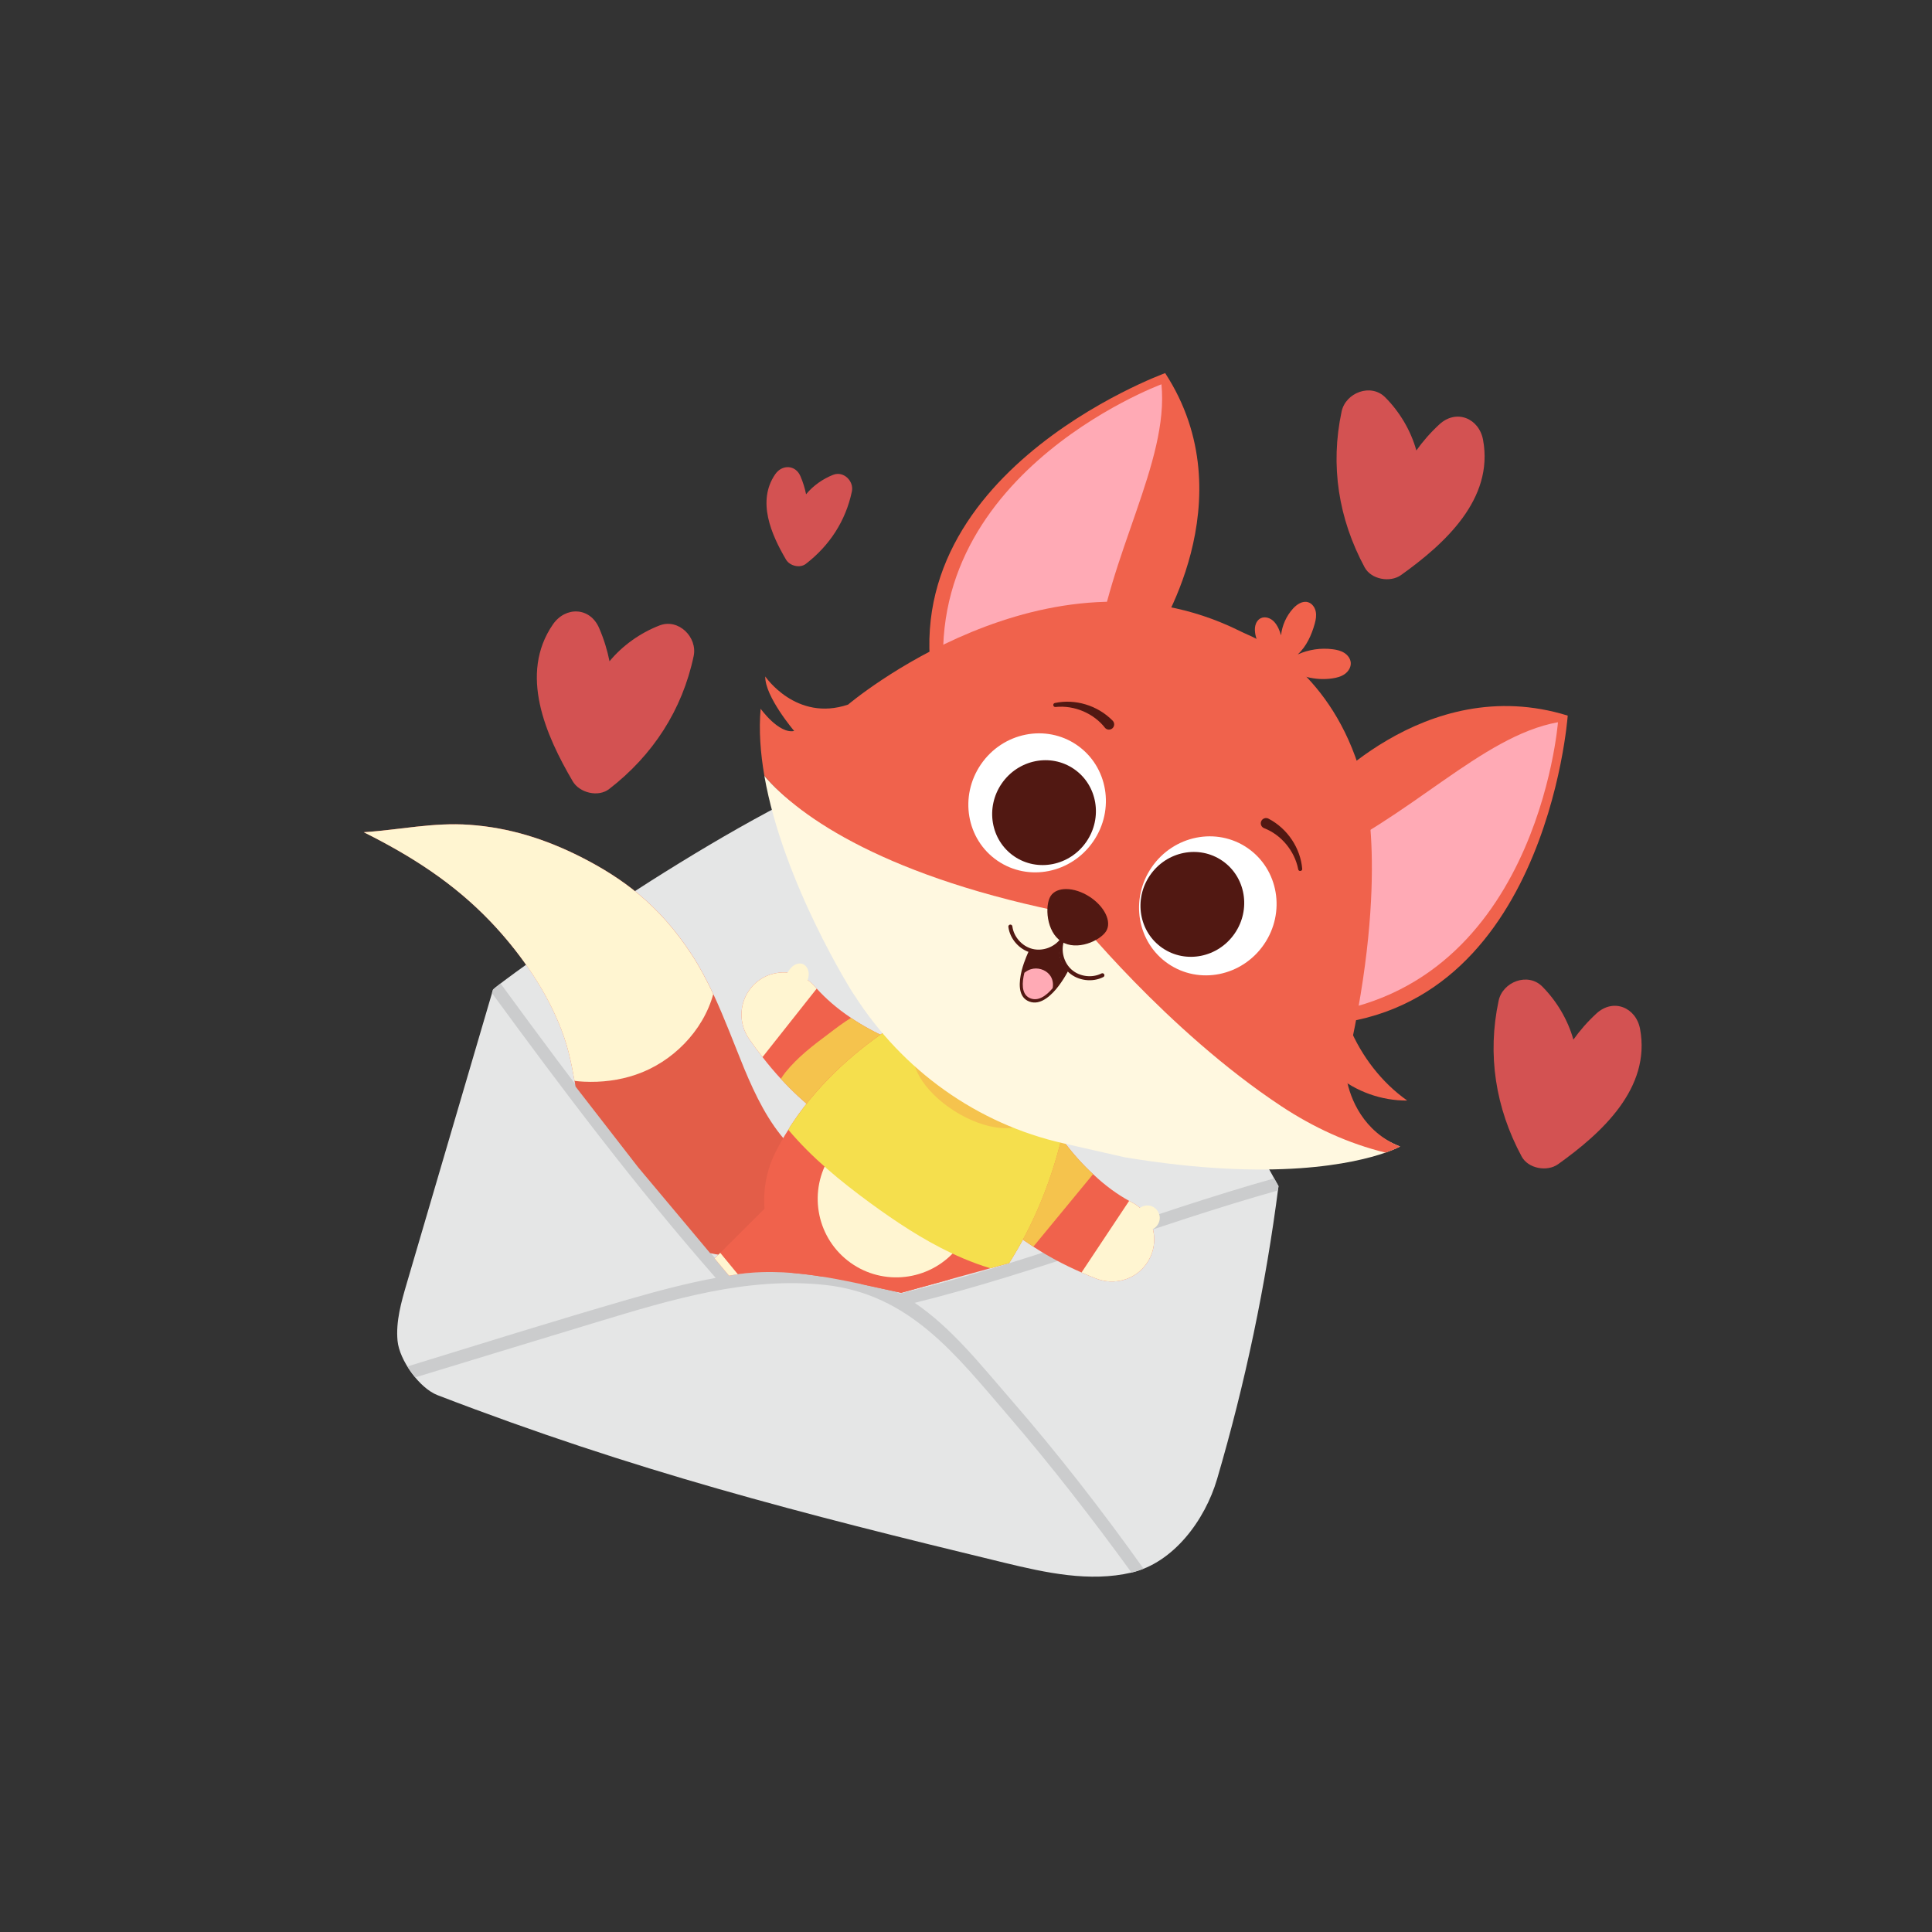 <?xml version='1.0' encoding='utf-8'?>
<svg xmlns="http://www.w3.org/2000/svg" id="Camada_1" viewBox="0 0 800 800"><rect x="0" y="0" width="800" height="800" fill="#333333" stroke="none"/><defs><style>.cls-1{fill:#fff;}.cls-2{fill:#ffaab5;}.cls-3{fill:#e5e6e6;}.cls-4{fill:#cbcccd;}.cls-5{stroke:#511812;stroke-linecap:round;stroke-linejoin:round;stroke-width:1.67px;}.cls-5,.cls-6{fill:none;}.cls-7{clip-path:url(#clippath);}.cls-8{fill:#f5df4d;}.cls-9{fill:#f0624c;}.cls-10{fill:#fff5d1;}.cls-11{fill:#e35d48;}.cls-12{fill:#f5c34d;}.cls-13{fill:#511812;}.cls-14{fill:#d35252;}.cls-15{fill:#fff8e0;}</style><clipPath id="clippath"><path class="cls-6" d="M234.82,445.41l29.36,37.86,37.7,44.98c23.88-4.56,47.48,2.01,71.26,7.07l47.71-13.12c32.63,10.85,66.21,24.63,100.6,24.4,34.38-.22,70.6-13.65,89.5-42.38,24.89-37.84,13.44-89.14,29.48-131.51,7.21-19.05,20.05-36.54,21.39-56.87,1.42-21.57-10.47-41.66-23.35-59.02-10.78-14.52-22.77-28.47-37.77-38.56-21.59-14.52-69.01-63.86-94.49-69.09-50.86-10.45-80.53,22.91-131.39,12.47-12.49-2.56-25.42-5.13-37.86-2.34-15.1,3.39-27.39,14.21-37.84,25.62-15.38,16.79-28.4,35.75-38.56,56.13-9.89,19.85-20.06,43.71-41.63,48.9-9.41,2.26-19.26,.3-28.94,.22-21.83-.18-43.53,9.89-57.49,26.68-7.82,9.4-13.36,21.34-12.53,33.54,1.17,17.07,14.44,31.1,29.3,39.57,14.86,8.47,31.68,12.85,47.15,20.16,15.47,7.3,33.38,18.94,38.42,35.28Z"/></clipPath></defs><path class="cls-3" d="M204.13,409.84c-11.9,40.53-23.8,81.07-35.71,121.6-2.27,7.73-4.56,15.7-3.81,23.73,.75,8.02,9.06,19.65,16.58,22.54,81.51,31.37,149.72,48.8,234.59,69.36,17.31,4.19,35.42,8.16,52.76,4.1,17.35-4.07,30.41-21.64,35.43-38.73,11.65-39.68,20.17-80.27,25.43-121.29-.79-1.29-49.09-88.61-72.65-129.79-10.49-18.34-30.08-43-50.27-49.24-17.96-5.55-37.15,1.31-54.69,8.1-54.18,20.95-146.92,87.79-147.66,89.62Z"/><path class="cls-14" d="M638.64,408.52c5.92,5.95,10.59,13.75,12.86,21.97,2.7-3.78,5.82-7.38,9.53-10.8,7.01-6.47,16.42-2.56,18.09,6.4,4.56,24.54-15.93,43.11-33.96,55.99-4.52,3.23-12.38,1.83-15.08-3.21-10.81-20.09-14.32-42.15-9.52-64.54,1.68-7.8,12.13-11.82,18.08-5.81Z"/><path class="cls-14" d="M573.62,164.56c5.92,5.95,10.6,13.75,12.86,21.97,2.7-3.78,5.82-7.38,9.53-10.8,7.01-6.47,16.42-2.56,18.09,6.4,4.56,24.54-15.93,43.11-33.96,55.99-4.52,3.23-12.38,1.83-15.08-3.21-10.81-20.09-14.32-42.15-9.52-64.54,1.68-7.8,12.13-11.82,18.08-5.81Z"/><path class="cls-14" d="M273.09,258.99c-7.83,3.02-15.28,8.24-20.7,14.82-.92-4.55-2.3-9.11-4.3-13.74-3.77-8.77-13.95-9.03-19.13-1.53-14.17,20.55-3.02,45.86,8.19,64.97,2.81,4.79,10.56,6.72,15.08,3.21,18.06-13.94,30.26-32.65,35-55.05,1.65-7.8-6.26-15.73-14.14-12.68Z"/><path class="cls-14" d="M345.05,196.59c-4.26,1.65-8.32,4.49-11.27,8.07-.5-2.48-1.25-4.96-2.34-7.48-2.05-4.77-7.6-4.92-10.42-.83-7.72,11.19-1.65,24.98,4.46,35.38,1.53,2.61,5.75,3.66,8.21,1.75,9.84-7.59,16.48-17.78,19.06-29.98,.9-4.25-3.41-8.57-7.7-6.9Z"/><path class="cls-4" d="M204.13,409.84c.08-.19,1.21-1.12,3.14-2.61,30.28,41.41,61.09,82.43,95.1,120.88,16.88-2.67,33.97-3.28,50.81,.27,7.11,1.5,13.52,4.03,19.42,7.29,53.01-12.65,102.89-33.05,155.01-47.73,1.07,1.91,1.71,3.06,1.79,3.2-.08,.6-.17,1.2-.25,1.8-50.6,14.24-99.1,33.84-150.39,46.54,15.23,10.32,27.16,25.46,39.64,39.82,19.56,22.49,37.83,46,55.12,70.25-1.62,.65-3.27,1.21-4.98,1.62-16.31-22.41-33.2-44.24-51.22-65.17-21.52-24.98-40.58-50.1-75.61-53.93-32.17-3.52-63.69,6.04-94.16,15.26-25.21,7.63-50.39,15.34-75.59,23.02-1.19-1.43-2.3-2.94-3.27-4.53,30.49-9.38,60.95-18.93,91.59-27.79,11.77-3.4,23.85-6.62,36.08-8.89-33.01-37.62-63.1-77.56-92.65-117.92,.14-.46,.28-.93,.41-1.39Z"/><g class="cls-7"><g><path class="cls-9" d="M387.76,471.77c7.52,15.35,19.84,31.35,40.12,44.45,5.92,3.88,12.53,7.45,19.96,10.69,1.95,.87,3.95,1.71,6.05,2.52,7.41,2.85,15.82,.59,20.52-5.73,6.39-8.5,3.8-20.82-5.58-25.74-.42-.23-.85-.47-1.27-.7-4.66-2.57-9.79-6.16-14.93-11.07-8.03-7.4-16.38-17.83-23.99-32.6-13.66,5.99-27.24,12.17-40.88,18.18Z"/><path class="cls-12" d="M387.76,471.75c7.54,15.37,19.85,31.35,40.12,44.47l24.74-30.03c-8.01-7.39-16.38-17.82-23.98-32.59-13.65,5.98-27.23,12.18-40.87,18.16Z"/><path class="cls-9" d="M311.07,408.95c-5.08,6.12-5.39,14.8-.82,21.32,1.81,2.62,3.63,5.1,5.49,7.45,2.49,3.22,5.02,6.21,7.61,9,18.99,20.64,39.69,30.43,58.24,34.66,2.63-14.68,5.54-29.34,8.21-43.99-16.17-4.04-28.33-9.77-37.42-15.92-5.97-3.98-10.61-8.16-14.2-12.12-.28-.29-.56-.58-.8-.87-7-7.98-19.54-7.68-26.32,.46Z"/><path class="cls-12" d="M325.2,444.06c-.67,.85-1.29,1.73-1.86,2.66,19.01,20.64,39.7,30.44,58.25,34.66,2.63-14.7,5.54-29.34,8.22-43.99-16.17-4.04-28.34-9.78-37.42-15.91-3.17,1.95-6.16,4.2-9.07,6.44-6.5,4.83-13.02,9.8-18.12,16.14Z"/><path class="cls-11" d="M357.6,487.19l-.28,11.12c-6.86,9.28-24.71,16.55-35.91,19.93-23.84,7.23-50.91-4.98-66.52-23.2-12.02-14-13.9-30.61-16.99-47.5-.69-3.94-1.45-7.9-2.46-11.85-1.03-4.1-2.43-8.18-4.14-12.23-6.44-15.52-17.1-30.27-28.22-41.91-15.32-16.01-32.81-27.15-52.44-36.96,14.9-.97,28.71-4.15,43.79-3.07,16.56,1.18,31.45,5.92,46.17,13.35,8.92,4.53,16.75,9.46,23.7,15.24,8.33,6.89,15.49,15.02,22.04,25.04,3.43,5.21,6.33,10.77,9.01,16.44,4.74,10.13,8.68,20.81,12.82,30.91,9.23,22.2,21.82,44.62,49.43,44.68Z"/><path class="cls-10" d="M295.36,411.61c-4.19,15.27-16.92,28.28-32.15,33.41-6.84,2.33-14.15,3.23-21.42,2.88-1.31-.07-2.58-.16-3.9-.34-.69-3.94-1.45-7.9-2.46-11.85-1.03-4.1-2.43-8.18-4.14-12.23-6.44-15.52-17.1-30.27-28.22-41.91-15.32-16.01-32.81-27.15-52.44-36.96,14.9-.97,28.71-4.15,43.79-3.07,16.56,1.18,31.45,5.92,46.17,13.35,8.92,4.53,16.75,9.46,23.7,15.24,8.33,6.89,15.49,15.02,22.04,25.04,3.43,5.21,6.33,10.77,9.01,16.44Z"/><path class="cls-9" d="M328.18,464.98c-.62,.89-1.19,1.81-1.75,2.83-1.92,2.94-3.64,6.04-5.3,9.26-9.48,18.84-4.26,41.86,12.34,54.99l8.22,6.51c23.08,18.26,56.78,13.07,73.35-11.26,.16-.2,.27-.44,.46-.69,2.59-3.79,5.13-8.02,7.6-12.47,9.03-16.44,16.77-37.48,20.49-63.79l-51.63-37.61s-39.71,16.08-63.78,52.23Z"/><path class="cls-9" d="M356.38,529.98l7.32,44.05s-.01,.06,0,.1c-.79,8.56,5.71,16.01,14.29,16.41,4.97,.25,9.58-1.98,12.51-5.68,1.37-1.73,2.36-3.75,2.87-6.01l-.03-10.09-.11-42.36-36.84,3.6Z"/><path class="cls-9" d="M293.71,523.31c-5.68,6.49-4.77,16.4,1.99,21.75,2.87,2.27,6.31,3.34,9.74,3.24,3.44-.08,6.84-1.38,9.58-3.78l2.9-1.79,32.58-20.29-21.61-34.2-30.65,30.53-4.53,4.53Z"/><path class="cls-10" d="M350.78,468.97c-2.54,3.21-4.87,6.48-6.98,9.75-9.08,14.11-6.03,32.79,7.12,43.2h0c13.16,10.41,32.04,9.08,43.68-3,2.71-2.81,5.35-5.83,7.89-9.04,21.94-27.73,28.18-59.4,13.9-70.7-14.28-11.3-43.67,2.05-65.61,29.78Z"/><path class="cls-8" d="M328.18,464.98c-.62,.89-1.19,1.81-1.75,2.83,9.72,11.58,21.68,21.37,33.95,30.35,10.53,7.69,21.47,14.96,33.31,20.6,7,3.35,14.33,6.07,21.82,7.87,2.59-3.79,5.13-8.02,7.6-12.47,9.03-16.44,16.77-37.48,20.49-63.79l-51.63-37.61s-39.71,16.08-63.78,52.23Z"/><g><path class="cls-9" d="M540.31,424.62l.02-.61c1.35-11.53,3.03-91.89,3.03-91.89,1.49-2.16,46.21-54.3,105.8-35.8,0,0-9.11,128-108.85,128.3Z"/><path class="cls-2" d="M540.63,420.4l2.16-63.87c40.55-17.09,70.48-51.75,102.33-57.47,0,0-8.78,113.66-104.5,121.33Z"/></g><path class="cls-12" d="M379.42,432.99c-4.26,6.77,2.86,18.92,15.92,27.14,13.05,8.22,27.09,9.39,31.35,2.62,4.26-6.77-2.86-18.92-15.92-27.14-13.05-8.22-27.09-9.39-31.35-2.62Z"/><g><path class="cls-9" d="M388.74,294.22l.58-.19c10.72-4.44,87.58-27.98,87.58-27.98,1.67-2.02,39.63-59.27,5.57-111.55,0,0-120.66,43.69-93.73,139.72Z"/><path class="cls-2" d="M392.71,292.77l60.85-19.51c5.37-43.68,30.56-81.93,27.37-114.13,0,0-106.95,39.46-88.22,133.64Z"/></g><path class="cls-15" d="M316.49,321.2c7.76,44.5,36.73,90.08,36.73,90.08,.22,.26,.41,.58,.58,.81,19.83,31.04,50.72,53.26,86.57,61.35l25.35,5.77c61.87,10.26,95.4,2.46,108.01-1.95,4.07-1.44,6-2.51,6-2.51-16.23-6.56-20.93-17.67-21.97-25.77-31.83-12.15-57.17-27.05-75.95-40.35-26.67-18.91-40.17-34.6-40.17-34.6-76.92-14.98-110.66-35.62-125.15-52.83Z"/><path class="cls-9" d="M316.88,280.12s12.8,18.89,34.29,11.64c0,0,82.28-69.89,161.85-30.65,1.33,.65,2.68,1.29,4.05,1.89,7.23,3.12,36.74,18.32,47.62,61.77,0,0,10.97,36.66-6.63,114.24,0,0-.75,3.07-.51,7.52,1.48,8.37,6.94,22.08,22.18,28.24,0,0-1.93,1.07-6,2.51-15.36-3.73-29.95-10.49-43.13-19.2-47.59-31.45-86.05-79.5-86.05-79.5-76.92-14.96-113.57-40.18-128.04-57.36-1.65-9.46-2.32-18.85-1.55-27.75,0,0,7.53,10.53,13.89,9.21,0,0-12.18-14.34-11.97-22.56Z"/><path class="cls-13" d="M458,385.63c-2.5,3.92-12.13,8.29-18.46,4.26-6.34-4.04-6.98-14.95-4.49-18.87,2.5-3.92,9.66-3.83,15.99,.21,6.34,4.04,9.45,10.48,6.96,14.4Z"/><path class="cls-1" d="M483.67,399.03c-12.83-8.82-15.87-26.7-6.78-39.92,9.09-13.22,26.87-16.78,39.7-7.96,12.83,8.83,15.87,26.7,6.78,39.92-9.09,13.22-26.86,16.79-39.7,7.96Z"/><path class="cls-13" d="M481.31,392.54c-9.68-6.66-11.97-20.14-5.11-30.11,6.86-9.97,20.26-12.66,29.94-6,9.68,6.66,11.97,20.14,5.11,30.11-6.86,9.97-20.26,12.66-29.94,6Z"/><path class="cls-1" d="M412.99,356.38c-12.84-8.83-15.87-26.7-6.78-39.92,9.09-13.22,26.87-16.78,39.7-7.96,12.84,8.83,15.87,26.7,6.78,39.92-9.09,13.22-26.86,16.79-39.7,7.96Z"/><path class="cls-13" d="M419.9,354.55c-9.68-6.66-11.97-20.14-5.11-30.11,6.86-9.97,20.26-12.66,29.94-6,9.68,6.66,11.97,20.14,5.11,30.11-6.86,9.97-20.26,12.66-29.94,6Z"/><path class="cls-9" d="M558.83,425.5c5.01,11.91,13.31,22.77,23.87,30.21-10.63,.09-21.25-3.71-29.41-10.52-.58-6.51,1.87-14.28,5.53-19.69Z"/><path class="cls-9" d="M531.87,275.98c5.63,4.13,12.91,5.94,19.82,4.93,1.82-.27,3.66-.74,5.16-1.81,1.5-1.07,2.6-2.84,2.47-4.67-.12-1.68-1.25-3.18-2.67-4.08-1.42-.91-3.11-1.3-4.79-1.51-4.91-.64-10,.12-14.51,2.15,3.61-3.29,5.75-8.05,7.06-12.76,.46-1.66,.76-3.42,.39-5.1-.37-1.68-1.52-3.28-3.17-3.77-2.29-.68-4.63,.89-6.23,2.65-2.76,3.05-4.52,6.99-4.95,11.08-.59-2.03-1.38-3.98-2.79-5.56-1.41-1.58-3.83-2.48-5.7-1.49-1.12,.59-1.87,1.76-2.16,3-.3,1.24-.19,2.53,.04,3.78,1.15,6.1,7.03,9.49,12.04,13.15Z"/><path class="cls-5" d="M456.48,403.83c-4.23,2.15-9.74,1.44-13.3-1.7-3.56-3.15-4.93-8.53-3.31-12.99"/><path class="cls-5" d="M418.37,383.69c.61,4.71,4.3,8.86,8.9,10.03,4.6,1.17,9.82-.74,12.6-4.59"/><path class="cls-13" d="M426.01,393.82s-1.82,3.71-2.94,8.01c-1.19,4.84-1.57,10.46,2.42,12.57,4.36,2.23,8.61-1.06,11.82-4.82,3.16-3.8,5.27-8.07,5.27-8.07-3.54-1.87-4.43-6.58-3.83-10.58-3.42,2.94-8.4,4.19-12.75,2.9Z"/><path class="cls-2" d="M424.17,402.83c-.98,3.98-1.29,8.6,1.99,10.33,3.58,1.83,7.08-.87,9.72-3.97,.37-1.93,0-4.02-1.3-5.59-1.8-2.19-4.98-3.11-7.74-2.26-.99,.3-1.87,.85-2.68,1.48Z"/><path class="cls-13" d="M537.57,359.99c-1.5-7.77-7.17-14.38-14.11-17.05-1.12-.43-1.68-1.69-1.25-2.81,.46-1.21,1.92-1.75,3.05-1.14,7.97,4.16,13.24,12.29,13.96,20.77,.08,1.03-1.46,1.25-1.66,.22h0Z"/><path class="cls-13" d="M436.79,291.1c8.32-1.79,17.63,.89,23.93,7.31,.85,.85,.85,2.24-.01,3.09-.86,.84-2.23,.83-3.07-.03-4.6-5.96-12.61-9.56-20.58-8.72-1.03,.12-1.29-1.43-.27-1.65h0Z"/><path class="cls-10" d="M363.7,574.12c-.79,8.56,5.71,16.01,14.29,16.41,4.97,.25,9.58-1.98,12.51-5.68,1.37-1.73,2.36-3.75,2.87-6.01l-.03-10.09-29.64,5.38Z"/><path class="cls-10" d="M293.71,523.31c-5.68,6.49-4.77,16.4,1.99,21.75,2.87,2.27,6.31,3.34,9.74,3.24,3.44-.08,6.84-1.38,9.58-3.78l2.9-1.79-19.68-23.95-4.53,4.53Z"/><path class="cls-10" d="M467.55,497.26l-19.71,29.65c1.95,.87,3.95,1.71,6.05,2.52,7.41,2.85,15.82,.59,20.52-5.73,6.39-8.5,3.8-20.82-5.58-25.74-.42-.23-.85-.47-1.27-.7Z"/><path class="cls-10" d="M311.07,408.95c-5.08,6.12-5.39,14.8-.82,21.32,1.81,2.62,3.63,5.1,5.49,7.45l22.45-28.37c-.28-.29-.56-.58-.8-.87-7-7.98-19.54-7.68-26.32,.46Z"/><path class="cls-10" d="M470.94,501.19c1.28-1.7,3.68-2.46,5.7-1.81,2.03,.65,3.54,2.66,3.6,4.78,.06,2.13-1.33,4.22-3.32,4.98-2.68-1.63-4.58-5.13-5.98-7.95Z"/><path class="cls-10" d="M325.6,403.51c.74-1.22,1.5-2.47,2.59-3.38,1.09-.91,2.61-1.45,3.97-1.04,1.62,.5,2.61,2.23,2.7,3.92,.09,1.69-.55,3.33-1.31,4.84-2.19-1.17-5.76-3.18-7.95-4.34Z"/></g></g></svg>